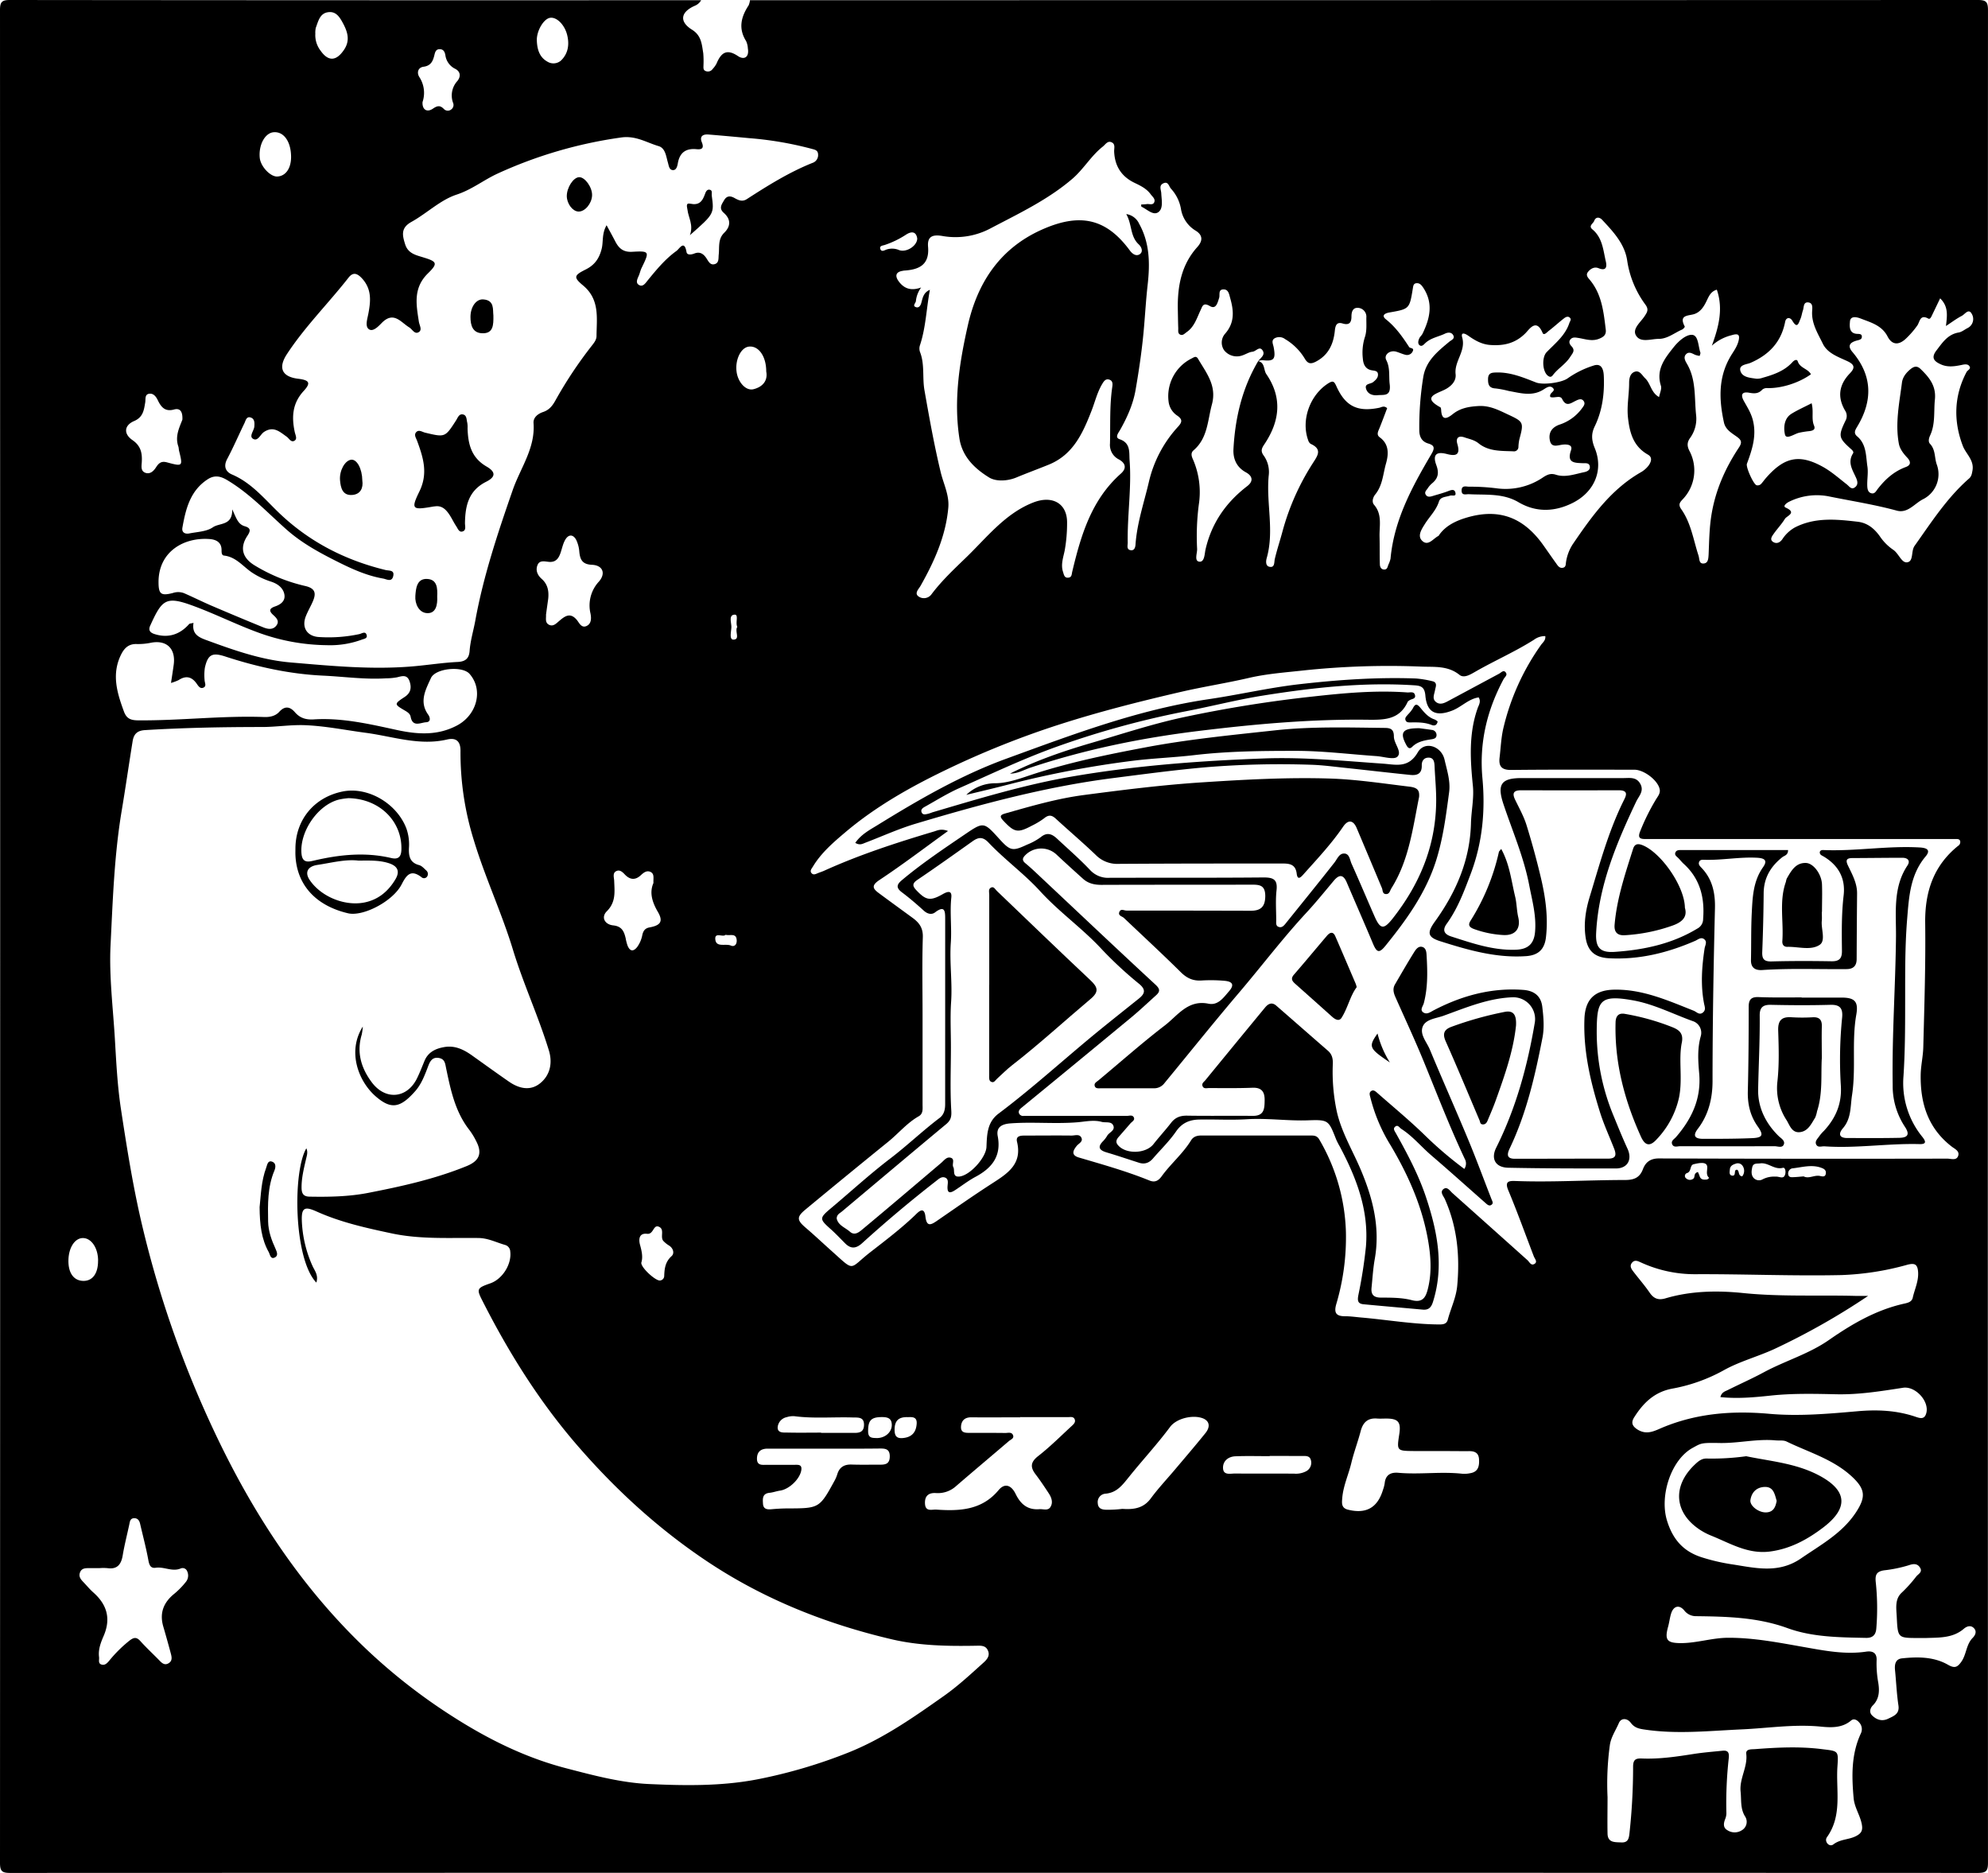 <svg xmlns="http://www.w3.org/2000/svg" viewBox="0 0 896.19 844.19"><title>deathnote</title><g id="Layer_2" data-name="Layer 2"><g id="Layer_1-2" data-name="Layer 1"><path d="M339,1Q615.75,1,892.5.91c3.75,0,4.59.84,4.59,4.59q-.15,417.5,0,835c0,3.75-.84,4.59-4.59,4.59q-443.5-.15-887,0c-3.75,0-4.59-.84-4.59-4.59q.15-417.5,0-835C.91,1.75,1.75.9,5.5.91Q161.25,1.08,317,1a5.8,5.8,0,0,1-2.9,2.52c-6.42,2.84-7.06,7.16-1.21,10.79,4.27,2.66,4.39,6.64,5.05,10.6a43.29,43.29,0,0,1,.1,5.47c0,.94-.24,2.11,1,2.56a2.57,2.57,0,0,0,3.1-.9,11.47,11.47,0,0,0,1.75-2.41c2-4.74,4.41-7,9.7-3.44,2.77,1.86,5.13.53,4.46-3.43a9.21,9.21,0,0,0-.8-3.34c-3.59-5.69-2.26-10.93,1.14-16.1A8.1,8.1,0,0,0,339,1ZM568.1,163.67c3.14.73,2.37,4,3.69,5.89,7.3,10.64,6.05,21.21-.86,31.53-1.16,1.74-1.95,3.08-.27,5.25a12.81,12.81,0,0,1,2.18,9c-1.18,12.34,2.6,24.79-.89,37.09-.4,1.41-.64,3.83,1.61,4,2,.19,1.73-2.06,2-3.43,1-4.31,2.44-8.56,3.56-12.8a110,110,0,0,1,13.51-30.36c2.1-3.33,4.65-6.38-.87-8.87a2.89,2.89,0,0,1-1.11-1.6c-3.34-9.1.79-20.43,9-25.65,2.27-1.43,2.74-.86,3.74,1.36,4.07,9,9.52,11.62,19.25,9.63,1.07-.22,2.14-1.13,3.6.18-1.12,2.93-2.25,6-3.5,9.08-.59,1.43-1.42,2.9.15,4.05,4.31,3.13,4,7.61,2.85,11.74-1.37,4.7-1.5,9.88-4.86,14-.93,1.14-1.76,3.26-.53,4.69,3.75,4.35,2.34,9.46,2.46,14.34.11,4.15,0,8.31.14,12.45,0,1.13.54,2.41,2.06,2.37,1.25,0,1.43-1.17,1.75-2.11a12.71,12.71,0,0,0,1-2.78c1.6-17.55,9.82-32.53,18.5-47.28,1.65-2.81,1.11-3.85-1.53-4.64-2.87-.85-3.91-3-4-5.67A139.86,139.86,0,0,1,642.5,171c1.15-7.45,6.51-11.69,11.77-16.08.91-.76,2.74-1.32,1.68-3.05-.86-1.39-2.53-1.12-3.64-.58-2.95,1.43-6.36,1.89-8.87,4.26-.68.64-1.54,1.71-2.54,1s-.64-2.13-.16-3.18c.35-.74,1.07-1.3,1.42-2,3.36-6.87,5-13.78.34-20.8-.8-1.19-1.63-2.19-3.16-2-1.23.17-1.34,1.21-1.51,2.26-1.52,9.35-1.53,9.34-10.63,10.93-1.91.34-3.75,1.3-1.49,3.1,4.36,3.48,7.46,7.87,10.43,12.45.45.69,2.34.3,1.68,1.81a2.79,2.79,0,0,1-3.28,1.72c-1.44-.34-2.8-1-4.23-1.42-2.86-.82-5.67,1.41-4.47,3.78,1.83,3.62,1.1,7.24,1.54,10.83.7,5.72-2.58,4.72-5.38,5-2.22.23-4.53-.45-5.27-2.89s2-2.06,3.17-3,2.36-2,2.19-3.65c-.16-1.48-1.56-1.46-2.71-1.66-3.07-.52-3.93-2.84-4.12-5.45a23.17,23.17,0,0,1,.9-9.4c1-2.92.66-6,.7-8.92a4,4,0,0,0-3.88-4.4c-2.23-.07-2.83,1.79-2.83,3.89,0,2.57-.84,4.11-4,3.16-2.66-.8-3.26.88-3.5,3.3-.59,5.87-2.82,10.87-8.41,13.83-2.29,1.21-3.72,1.22-5.21-1.4a25.45,25.45,0,0,0-8.79-8.68,4.32,4.32,0,0,0-4.73-.37c-1.64,1-.69,2.62-.42,4.08,1,5.39.11,6.38-5.08,5.78a6.58,6.58,0,0,0-1.94.4c1.21-1.49,3.5-2.89,1.87-5-1.34-1.76-2.87.65-4.43.8s-3.08,1.2-4.66,1.69a7.29,7.29,0,0,1-8.1-2.36,6.08,6.08,0,0,1,.47-7.5c4.32-4.93,3.9-10.27,2.28-15.93-.51-1.78-.74-4-3-4-2.55,0-1.56,2.43-2,3.84-.7,2.09-1.35,5.32-4.15,3.69-3.1-1.81-3.38.07-4.22,1.84-1.7,3.57-2.79,7.51-6.32,9.92-.82.57-1.58,1.5-2.62,1.18-1.45-.44-1.09-1.87-1.13-3-.1-2.83-.13-5.66-.19-8.49-.19-10.32,1.57-20.05,8.78-28.06,2.54-2.82,2.55-5.4-.8-7.43a14,14,0,0,1-6.53-9.57A18,18,0,0,0,528.82,86c-1-1.07-1.23-3.6-3.58-2.41-2,1-.9,2.86-.83,4.46.14,3,1,6.83-1.33,8.49s-5.09-1.32-7.59-2.46c-.14-.06-.09-.54-.15-1a24.76,24.76,0,0,0,2.48-.17c1.22-.19,2.93.67,3.48-1,.46-1.42-.89-2.37-1.66-3.43-1.84-2.54-4.54-3.85-7.24-5.14-5.95-2.85-8.95-7.57-9.23-14.12-.06-1.41.63-3.26-1-4.1-1.93-1-2.88.88-4.14,1.88-5.28,4.16-8.59,10.1-13.69,14.49-11,9.43-23.95,15.55-36.55,22.17a33.69,33.69,0,0,1-21.74,3.67c-4.58-.84-7.18,0-6.77,4.78.71,8.2-4.06,10.35-10.82,10.76-.16,0-.33.07-.49.09-3.65.53-3.52,2.67-1.8,4.93,2.24,2.93,5.27,4.33,10,2.59a12.43,12.43,0,0,0-2.38,6.19c-.18,1-1.73,2.16.15,2.72,1.24.37,2-.79,2.32-2.06.6-2.21,1-4.62,3.84-5.79-1.6,8.64-1.82,17.08-4.51,25.09a4.69,4.69,0,0,0,.06,2.94c2.18,5.55,1,11.46,2,17.19,2.18,12.39,4.38,24.74,7.33,37,1.28,5.3,3.94,10.37,3.42,16C427.27,242.51,422.1,254,415.87,265c-.78,1.38-2.9,3.31-.88,4.75a4.21,4.21,0,0,0,5.85-1c4.51-6,10-11.16,15.35-16.33,9.54-9.16,17.78-20.09,30.62-25.06,8.53-3.3,15.29.46,15.14,9.29A69.29,69.29,0,0,1,480.88,249c-.62,3.1-1.86,6.4-.75,9.7.4,1.2.55,2.82,2.45,2.57,1.56-.21,1.42-1.54,1.69-2.66,3.92-16.42,8.62-32.42,21.93-44.23,2.39-2.11,2.5-4.45-.81-6.35a7.31,7.31,0,0,1-4.1-7.22c.21-8.44-.21-16.89,1-25.28.2-1.34.39-2.87-1.16-3.46-1.8-.68-2.64.71-3.44,2.07-2.21,3.76-3.18,8-4.75,12-3.91,10-8.22,19.64-19.1,24.14-4.91,2-9.91,3.83-14.82,5.87-3.74,1.55-8.92,1.95-12.18,0-6.49-4-12.15-9.33-13.43-17.65-2.67-17.25.06-34.4,3.79-50.89,4.25-18.79,14.08-34.58,33.36-43.19,16.74-7.46,28.76-5.47,39.7,9.42,1.25,1.7,3,2.71,4.53,1.59s.76-3.16-.57-4.4c-3.92-3.66-2.91-8.9-5.6-13.63a7.55,7.55,0,0,1,5.83,4.39c4.81,8.66,4.89,18,3.82,27.49-.69,6.11-1.07,12.25-1.58,18.36-.79,9.73-2.2,19.42-3.86,29-1.1,6.41-3.77,12.39-7,18.08-.78,1.37-2.48,3.39-.19,4.16,5.07,1.71,4.23,6,4.49,9.46.95,12.39-1.06,24.74-.84,37.14,0,1.27-.6,3,1.16,3.38s2.25-1.1,2.35-2.51c.67-9.67,3.81-18.78,6-28.11a55.06,55.06,0,0,1,13.31-25.16c2-2.2,1.56-3.33-.35-4.74a8.84,8.84,0,0,1-4-6.05,19,19,0,0,1,10.36-19.82c1.12-.57,2-1.31,2.88.18,3.69,6.32,8.51,12,6.26,20.49-2,7.33-1.88,15.28-8.34,20.78-1.12,1-1,2.24-.4,3.65a37,37,0,0,1,2.8,20.88,110.42,110.42,0,0,0-.75,19.89c.06,2-1.38,5.45,1,5.73s2.35-3.56,2.79-5.49c2.72-11.9,9.2-21.17,18.75-28.52,3-2.28,2.44-4.63-.57-6.27-4.21-2.3-5.79-6.1-5.59-10.36C557.69,189.39,560.83,175.94,568.1,163.67ZM143.51,579c-10.22-10.61-10.72-50-4.5-60.51.81,1.77.21,3.29-.15,4.9-1,4.34-2.09,8.66-2,13.17.08,2.36.9,3.66,3.55,3.71,8.84.16,17.72,0,26.35-1.67,15.09-2.94,30.13-6.24,44.49-12.09,5.59-2.27,7.23-5.63,4.38-11.15a31.91,31.91,0,0,0-3.1-5.11c-6.4-8.15-8.44-17.94-10.48-27.7-.47-2.25-.54-4.31-3.33-4.79s-3.89,1.36-4.7,3.47c-1.54,4.06-3.07,8.25-5.93,11.49-6.69,7.58-10.82,8.38-17.72,2.44-7.8-6.7-13.08-20.2-5.91-31.55a26.15,26.15,0,0,1-.47,3.57c-2.4,8-.32,15.1,4.53,21.57,6.14,8.2,15.9,7.33,20.39-1.82,1.24-2.54,2.27-5.19,3.34-7.8,1.64-4,5-5.6,8.92-6.27C206,472,210,474,213.7,476.63c5.55,3.95,11.07,7.95,16.68,11.83,4.44,3.06,9.49,4.29,13.91.8,4.66-3.68,5.77-9.29,4.06-14.87-4.71-15.4-11.52-30-16.22-45.47-5.09-16.71-12.58-32.59-17.63-49.33a132.31,132.31,0,0,1-6-40.14c.06-4.26-1.82-6.21-6.06-5.22-12.46,2.91-24.41-1.38-36.46-3-9.17-1.2-18.28-3.09-27.55-3.46-6.44-.25-12.89.81-19.3.82-17.64,0-35.26.32-52.88,1.4-3.64.22-5.07,1.94-5.56,5.06C59,345.53,57.5,356,55.75,366.45c-3.34,20-4,40.24-5,60.41-.69,14,1.1,28.12,1.94,42.17.63,10.62,1.14,21.18,2.74,31.73,2.77,18.21,5.66,36.38,10,54.31a472.71,472.71,0,0,0,32.28,91.49c17.54,37.14,39.75,71,70,99.23a258.6,258.6,0,0,0,36.54,28.33c16.08,10.36,33.11,18.91,51.8,23.77,12.38,3.22,24.82,6.57,37.57,7.14,16.38.74,32.74,1,49.16-2.21a229.88,229.88,0,0,0,40.42-11.93c15.71-6.23,29.48-15.88,43.2-25.56,6.41-4.52,12.13-9.85,17.93-15.07,1.42-1.28,2.93-3,2-5.25-1-2.58-3.29-2.36-5.49-2.32-12.77.23-25.58,0-38-2.92-29.45-6.93-57.22-17.91-82.62-34.75-22.77-15.11-42.61-33.4-60.24-54-16.68-19.54-30.2-41.29-41.79-64.21-2.49-4.91-2.21-5.39,3.74-7.46,5.55-1.94,9.72-8.71,9-14.36a3.18,3.18,0,0,0-2.29-2.94c-4-1.14-7.67-3.08-12-3.14-13.1-.18-26.17.7-39.26-2.1-11.57-2.46-23-5-33.81-9.87-5.26-2.36-6.76-1.7-6.6,4a54.41,54.41,0,0,0,4.85,20.64C142.79,573.68,144.57,575.74,143.51,579ZM105.59,230.49c1.82,3.82,2.55,6.71,5.62,7.6,2.81.81,2.72,2.07,1.22,4.33-3.43,5.18-2.38,9.71,2.9,13.1a76.82,76.82,0,0,0,23.42,9.57c4.57,1.13,4.64,3.53,3.14,7-.94,2.14-2.13,4.16-3,6.31-2.25,5.36.49,9.48,6.18,9.66a66.21,66.21,0,0,0,17.87-1.35c1.14-.28,2.79-1.53,3.29.55.35,1.47-1.32,1.59-2.36,2a41.46,41.46,0,0,1-15.67,2.45A92.5,92.5,0,0,1,117.27,286c-10.17-3.72-19.82-8.62-30-12.29-11.69-4.22-13.4-2.37-18.66,9.23-.93,2.06,0,3.11,1.88,3.73,6,1.95,11.35.42,15.66-4.46.27-.3.9-.27,2-.55-.92,5.62,3.07,6.77,7,8.2,12,4.4,24.09,8.57,36.91,9.65,18.22,1.54,36.36,3.31,54.81,1.76,6.81-.58,13.6-1.67,20.42-2,3.78-.2,5.08-1.88,5.32-5,.35-4.66,1.74-9.1,2.57-13.66,3.68-20.18,10.15-39.51,16.87-58.84,3.44-9.9,10.23-18.83,9.38-30.15-.19-2.57,2-4.22,4.29-5,2.78-.92,4.27-2.84,5.61-5.28a189.75,189.75,0,0,1,16-24.14c1.14-1.48,2.47-2.94,2.49-4.8.06-8.14,1.58-16.49-6.1-22.86-4.43-3.69-4-4.55,1.23-7.17,4-2,6.1-4.92,7.2-9.35.79-3.2,0-6.77,2.21-10.59,1.53,2.83,2.73,5,3.83,7.12,1.6,3.19,3.6,5.08,7.69,4.85,7.89-.44,7.89-.18,4.29,7.23-.51,1-.76,2.19-1.18,3.27-.61,1.52-1.81,3.42,0,4.47s3-1,4-2.2c3.9-4.77,7.82-9.53,12.86-13.15,1.38-1,3.56-5.22,4.56.55.26,1.44,2.28,1.11,3.53.6,2.58-1,4.18.26,5.45,2.18.93,1.42,1.7,3.19,3.72,2.61s1.63-2.76,1.8-4.26c.38-3.41-.44-7,2.46-9.86,3.07-3,3-6.19-.19-9-2.33-2.09-.93-3.8.16-5.69,1.21-2.11,2.89-2,4.67-1s3.5,1.84,5.56.51c9.49-6.12,19.05-12.11,29.59-16.32a3.69,3.69,0,0,0,2.54-3.87c-.08-2-1.66-2.12-3.12-2.54a156.62,156.62,0,0,0-27.94-4.75c-6.11-.58-12.23-1.14-18.35-1.64-2.49-.2-4.1.78-3,3.49s0,3.36-2.34,3.13c-4.78-.48-7.61,1.45-8.47,6.31-.21,1.21-.61,3.06-2.06,3.11-1.85.05-2-1.95-2.4-3.32-.85-2.87-1.12-6.59-4.24-7.5-5.52-1.63-10.32-4.86-17-3.86A199.88,199.88,0,0,0,225,79.25c-6.18,2.89-11.44,7.14-18.26,9.38-7.34,2.42-13.43,8.46-20.4,12.32-4.84,2.7-4.07,6-2.78,10.1s4.82,4.84,8.1,5.85c6.13,1.87,6.88,2.63,2.21,7.18-6.8,6.64-5.32,14.09-4.14,21.79.25,1.62,1.56,3.62.09,4.65-1.94,1.35-3-1.19-4.46-2.07-3.81-2.34-7-7.41-12.34-2-1.48,1.5-3.91,4.14-5.78,2.87s-.74-4.58-.28-7c1.08-5.66,1.6-11.07-2.84-15.91-2.27-2.47-4.11-2.88-6.09-.36-9.12,11.65-19.71,22.13-27.84,34.57-4,6.15-2.12,10.13,5.12,11,5.05.62,5.89,1.83,2.49,5.52-5.16,5.62-5.45,11.79-4,18.57.28,1.27,1.18,2.92,0,3.75-1.67,1.15-2.57-1-3.68-1.74-3.13-2.21-5.93-4.95-10.23-2.09-1.65,1.1-2.75,4.47-5,3-1.77-1.18.56-3.6.68-5.53.1-1.52.18-3.27-1.44-3.93-2.06-.84-2.44,1.2-3,2.43-2.62,5.38-5,10.91-7.79,16.17-1.81,3.37-.68,5.79,2.14,7,8.9,3.79,14.81,11.21,21.48,17.56,13.63,12.95,29.63,21.07,47.7,25.49,1.71.42,4.18-.08,3.51,2.78s-3,1.35-4.56,1.08c-6.77-1.18-13-3.85-19.15-6.89-8.62-4.28-17.07-8.72-24.39-15.2-8.8-7.79-16.85-16.52-27.17-22.53-3-1.72-5.59-1.93-8.38-.11-7.87,5.12-9.88,13.35-11.38,21.78-.41,2.3,1.33,3,3.18,2.6,3.58-.7,7.68-.81,10.51-2.72C99.87,236.45,105.78,238,105.59,230.49Zm322.65,145c-10.72,7.74-20.54,15.21-30.79,22-3.76,2.5-3.22,3.88-.33,6,5.06,3.75,10.16,7.45,15.25,11.17,2.91,2.14,4.68,4.49,4.55,8.64-.37,11.65-.12,23.32-.12,35q0,20.18,0,40.37c0,2,.38,4.17-1.74,5.38-5.28,3-9.11,7.73-13.76,11.49Q382.57,530.71,364,546.09c-4.07,3.38-3.85,4.8.15,8.22s7.89,7.1,11.85,10.63c10.6,9.47,7.38,8,17.43.23,6.83-5.3,13.72-10.54,20-16.55,1.25-1.2,4.08-4.44,4.66.6.52,4.53,2.25,4,5.13,2,8.34-5.75,16.65-11.56,25.16-17.05,6.88-4.43,13.41-8.67,11-18.64-.7-2.94,2.13-2.78,4.1-2.79,6.83,0,13.67-.08,20.5,0,1.54,0,3.65-.87,4.47,1.08.71,1.7-1.26,2.47-2.16,3.58-1.74,2.14-2.57,4.2,1,5.24,10.67,3.15,21.39,6.14,31.72,10.33,2.41,1,4,.26,5.53-1.81,4.08-5.66,9.55-10.19,13.25-16.18,1-1.69,2.6-2.27,4.65-2.26,16.5,0,33,0,49.49,0,1.54,0,2.77.16,3.72,1.81a87.28,87.28,0,0,1,12,41.7,105.86,105.86,0,0,1-4.34,32.45c-1.21,4.17.1,5.53,4.12,5.5,2.31,0,4.63.35,6.94.55,11.57,1,23.06,3,34.7,3.14,1.85,0,3.9.16,4.51-2.16,1.35-5.12,3.76-9.91,4.25-15.32,1.23-13.46,0-26.49-5.57-39-.6-1.36-2.37-3.15-.67-4.5s2.9.72,4.06,1.76q16.92,15.09,33.82,30.23c.93.83,1.6,2.65,3.16,1.72s.17-2.27-.28-3.43c-3.81-9.93-7.41-19.95-11.5-29.76-1.69-4,.22-4.3,3.15-4.19,16.47.62,32.92-.45,49.38-.45,4,0,6.66-.91,8.16-4.87,1.19-3.12,3.32-4.86,7.22-4.85q65,.23,130,.09c1.71,0,4.08,1,4.88-1.21s-1.53-3.17-2.88-4.21c-10.69-8.27-14.22-19.47-14-32.48.09-4.18,1.07-8.24,1.17-12.34.48-18.64,1.09-37.3.86-55.95-.17-14,3.7-25.77,14.78-34.74a2.07,2.07,0,0,0,1-2.14c-.25-1-1.17-1-2-1H747c-1.34,0-2.67,0-4,0-2.77.08-4-.41-2.6-3.72a96.07,96.07,0,0,1,7.1-14.25c.88-1.41,2-2.72,1.57-4.57-.89-4-7.11-8.69-11.38-8.69-18.5,0-37-.1-55.5.11-4.33.05-5.74-1.62-5.27-5.59.52-4.28.68-8.65,1.61-12.83a107.09,107.09,0,0,1,17.05-37.91c.8-1.14,2.18-2.06,1.95-4a8.19,8.19,0,0,0-5.1,1.64c-8.41,5.33-17.54,9.32-26.16,14.24-2.38,1.36-5.33,3.27-7.42,1.59-5.22-4.2-11.28-3.5-17.05-3.72a364.83,364.83,0,0,0-53.3,1.73c-8.23.91-16.52,1.49-24.65,3.38-10.17,2.36-20.5,3.94-30.7,6.31-18.43,4.27-36.77,8.91-54.73,14.69A400.22,400.22,0,0,0,427.16,348c-16.12,7.77-31.51,16.49-45.14,28-5.38,4.56-10.88,9.25-14.62,15.46-.56.94-1.64,2-.55,3.1.83.86,1.86.27,2.78-.11s1.89-.66,2.79-1.07c15.92-7.21,32.48-12.6,49.19-17.59C423.29,375.35,424.93,374.21,428.24,375.45Zm346.59-244c-2.78.81-3.61,3.07-4.6,5.1-1.19,2.46-2.61,4.74-5.24,5.77s-7.54.15-4.59,5.72c.11.2-.66,1.13-1.18,1.36-3.5,1.51-6.64,4.23-10.58,4.21-3.5,0-8.22,1.89-10.23-1.55-1.77-3,2.07-5.91,3.84-8.62,1.16-1.76,2.07-3,.43-5.24a44.23,44.23,0,0,1-8.24-19.93c-1.1-7.45-6.29-13-11.3-18.34-1.11-1.18-2.82-1.52-3.59.54-.44,1.18-2.7,2.2-.79,3.78,4.56,3.78,4.86,9.35,6.06,14.48.56,2.39.19,4.45-3.34,3-1.87-.73-3.63.26-4.8,1.84-.84,1.15-.18,2.17.64,3.12,5.67,6.54,6.49,14.69,7.47,22.78.25,2.14-.79,3.17-2.79,4-3.4,1.47-6.53.17-9.75-.31-1.19-.18-2.36-.39-3.27.56-1.06,1.09-.5,2.3.29,3.13,1.92,2,.61,3.13-.59,5-2.06,3.17-5.31,5-7.56,7.88-.49.64-1,1.3-2,.77-2.89-1.51-3.35-8.41-1-10.89,3.87-4,8.42-7.54,10.26-13.17.25-.77,1-1.5.33-2.25-.85-1-2-.43-2.7.13-2.36,1.82-4.55,3.86-6.92,5.68-.79.6-2.2,2.31-2.8.88-2.8-6.65-5.93-1.63-7.67.14-4.56,4.62-9.82,5.79-15.92,5.34-3.85-.28-6.92-2.07-9.94-4.2-1.19-.83-3.49-2-2.67.92,1.68,6.08-3.64,10.56-3,16.43.37,3.28-2.2,5.72-5.27,7.16-4,1.88-9.67,3.39-1.6,7.78.29.16.34.91.37,1.39.3,4.94,2.86,3.56,5.2,1.7,3.45-2.76,7.29-3.4,11.6-3.66,5-.29,9,1.78,13.18,3.75,7.14,3.32,7.35,3.54,5.28,11.21a19.85,19.85,0,0,0-.43,3.45,2,2,0,0,1-2.31,2c-5.44-.23-11.07.11-15.66-3.6-1.92-1.55-4.21-1.94-6.38-2.69-2.63-.91-4,.25-3.18,3,1.39,4.79-.42,5.63-4.75,4.5-4.8-1.26-6.46.37-4.74,5,1.32,3.57.84,6-2,8.3a10.09,10.09,0,0,0-1.94,2.27c-.54.78-1.47,1.57-.89,2.65.69,1.29,1.89,1.11,3.07.75,2.38-.73,4.8-1.35,7.11-2.24,1.4-.54,2.86-1.05,3.26.7.45,2-1.53,1-2.43,1.35-1.84.62-4.31.45-5,2.68-1.25,3.94-4.21,6.71-6.31,10.06-1.48,2.36-3.49,5.33-1.32,7.53,2.71,2.73,5-.88,7.31-2.07.27-.13.42-.5.62-.77,3-4.06,7.53-6.13,12-7.48,14.48-4.36,25.5-.36,34.39,11.86,2.15,3,4.19,6,6.32,8.94.68,1,1.44,2,2.8,1.76,1.56-.26,1.31-1.66,1.51-2.77a20.19,20.19,0,0,1,3-7.84c8.47-12.42,17.14-24.62,30.57-32.37a11.68,11.68,0,0,0,3.73-3.25c1-1.48,1.8-3.53-.41-4.78-6.59-3.73-8.25-9.84-9-16.81-.54-5.23.53-10.29.53-15.43,0-2.11.43-4.33,2.46-5.08,2.32-.85,3.37,1.59,4.75,2.9,2.51,2.35,2.64,6.49,6.29,8.48.35-1.88,1.27-3.69.84-5.06-2.34-7.33,1.72-12.37,5.78-17.47,2.19-2.75,5.58-5.68,8.23-5.52,2.91.17,2.76,5.1,3.77,8,.12.36-.17.86-.31,1.5a11.27,11.27,0,0,1-2-.47c-1.36-.59-2.79-1.65-4.12-.32s-.41,3,.28,4.18c4.34,7.24,3.38,15.41,4.22,23.25a14.69,14.69,0,0,1-2.74,10.39c-1.42,2-1.36,3.76-.15,6a18.79,18.79,0,0,1-3.06,21.51c-1.39,1.47-2.23,2.43-.72,4.58,4.39,6.23,5.45,13.81,7.76,20.87.5,1.51.1,3.82,2.43,3.56,2-.21,2-2.38,2.12-4,.26-6.09.31-12.1,1.34-18.25,1.87-11.1,6.26-20.85,12.32-30,1.54-2.33,1.12-3.38-.87-4.82-2.39-1.73-5.17-3.23-5.88-6.49-2.19-10.11-2.64-20,2.8-29.48,1.26-2.21,2.91-4.22,3.67-6.86,1.09-3.76-.49-3.74-3.13-2.95a20.63,20.63,0,0,0-8.79,4.69C775.66,148.37,777.87,140.18,774.83,131.4ZM78,308.73c.49-3.29.88-5.71,1.21-8.15,1-7.18-3.05-11.28-10.09-10a29.05,29.05,0,0,1-6.42.62c-3.43-.17-5.52,1.47-7.06,4.46-4.58,8.94-2,17.44,1.16,26,1.16,3.12,3,3.9,6.31,3.93,19,.17,37.87-2.18,56.84-1.5,2.63.1,5.14-.44,6.85-2.34,2.66-2.94,5-2.22,7.12.25,2.31,2.65,5.08,3.37,8.45,3.16,12.75-.8,25,2.07,37.38,4.76,9.24,2,18.35,2.69,27.26-2.06s11.92-16,5.57-23.23c-3.25-3.69-15.38-2.57-17.41,1.92-2.36,5.21-5.43,10.59-1.24,16.45.88,1.22,1.35,3.32-.9,3.44-2.46.13-6.09,2.42-7-2.47-.25-1.37-1.41-2.1-2.62-2.81-4.87-2.85-4.88-2.95,0-6.17,2.69-1.8,3.09-4.12,2.15-6.95-1.08-3.23-3.34-2.42-5.72-1.84a28.79,28.79,0,0,1-4.93.45c-9.48.6-18.88-.77-28.32-1.21-15-.7-29.59-3.9-43.83-8.53-6-2-8.12-1.24-9.5,5a23.49,23.49,0,0,0-.13,5.44c0,1.25,1.08,2.86-.6,3.53-1.52.61-2.34-1-3.08-2-2.26-3.09-4.87-3.49-8-1.44A21.92,21.92,0,0,1,78,308.73ZM875.53,135.38l-3.46,7.19c-.43.89-1,2.44-1.87,1.94-3.82-2.12-3.82,1.55-5,3.16a39.75,39.75,0,0,1-5.24,6c-3.27,3-6.21,2.63-8.13-1.09-2.61-5.06-7.55-6.31-12.1-8.09-1.42-.55-4.63-1.52-4.86,1.33-.14,1.88-.56,5.42,3.25,5.57,1.08.05,2.17,0,2.11,1.36,0,1.17-1.19,1.37-2.19,1.63-3,.8-4.58,2.26-2,5.24,9,10.66,9.14,21.89,2.12,33.56-.9,1.5-1.8,2.93-.06,4.39,4.28,3.61,3.92,8.86,4.64,13.63.43,2.89-.2,5.93-.06,8.88.06,1.21.3,2.83,1.93,3.18,1.4.3,2-.92,2.68-1.84,3.39-4.4,7.34-8,12.72-10,2.47-.88,2.3-2.52.69-4.23s-3.33-3.82-3.79-6.32c-1.71-9.28.24-18.41,1.41-27.56.33-2.52,2-4.54,4-6.14,1.48-1.16,2.83-1.46,4.39.06,3.91,3.78,7.09,7.61,6.45,13.76-.56,5.42.27,11-2.15,16.18-.56,1.23-1,2.85,0,3.84,2.49,2.68,1.91,6.22,3,9.27a12.62,12.62,0,0,1-6.13,15.61c-3.88,1.91-6.92,6.54-11.92,5.17-10.2-2.78-20.63-4.37-31-6.49A28.1,28.1,0,0,0,807.55,227c-1.07.49-3.18,2-1.66,2.7,5.24,2.35.5,3.69-.35,5.08-1.46,2.38-3.44,4.45-5.06,6.75-.82,1.17-2,2.74,0,3.79,1.45.75,2.84.11,3.87-1.31a16.17,16.17,0,0,1,5.72-5.38c9.11-4.65,18.65-3.67,28.22-2.57,4.42.51,7.49,3,10.05,6.57a22.69,22.69,0,0,0,5.91,6c2.61,1.65,3.81,6.05,6.37,5.73,3.06-.38,1.68-5,3.39-7.42,7.55-10.63,14.61-21.65,24.54-30.34,1.15-1,1.28-2.16,1.53-3.49.92-4.78-2.93-7.56-4.34-11.25-4.21-11-4.06-22.45,1.7-33.27.49-.92,2.28-1.44,1.16-2.79-.79-.94-2.21-.65-3.33-.41-3.13.66-6.3,1.14-9.31-.2-2.78-1.24-4.85-2.74-2.11-6.31s5.1-7.28,10.06-8.11c1.39-.24,2.65-1.32,4-2a4.54,4.54,0,0,0,1.81-6.49c-1.39-2.46-3.07.3-4.43,1-2.29,1.17-4.37,2.76-7.14,4.57C878.69,143.13,879.33,139.11,875.53,135.38ZM776.47,630.62c.56-2.26,2.16-2.6,3.43-3.23,5.36-2.67,10.84-5.1,16.11-7.94,9.63-5.19,20.27-8.23,29.39-14.57,10.25-7.13,21-13.41,33.41-16.27,1.77-.41,3.9-.69,4.37-2.8.85-3.84,2.69-7.4,2.41-11.6-.25-3.79-1.86-4-4.86-3.24A126.21,126.21,0,0,1,831,575.62c-21.91.47-43.85-.49-65.78-.39a58.21,58.21,0,0,1-24.5-5.26c-1.4-.63-2.84-1.42-4.09.07s-.29,2.85.63,4.05c2.42,3.17,5.07,6.18,7.32,9.46,1.89,2.76,4,3.5,7.2,2.54,11.41-3.38,23.35-3.55,34.83-2.38,17.16,1.76,34.25.84,51.36,1.31,1.69,0,3.38,0,5.07,0a315.2,315.2,0,0,1-42.22,23.91c-7.56,3.48-15.8,5.63-22.91,9.63a75.65,75.65,0,0,1-23.3,8.27c-8,1.55-12.95,6.49-17,12.88-1.5,2.36-1,4,1.67,5.64,4.22,2.5,7.66.41,11.28-1.09,15.43-6.38,31.48-7.58,47.93-6.11,13.29,1.18,26.59,0,39.8-1.16,9-.8,17.72-.39,26.27,2.53,2.09.71,3.92,1.19,4.71-1.64,1.5-5.4-4.94-12.33-10.48-11.47-10,1.55-20,3.17-30.21,2.93-9.81-.22-19.64-.45-29.46.6C791.77,630.72,784.32,631.42,776.47,630.62Zm40.79-461c-5.6,4-13.49,6.39-19.62,6.21a3.27,3.27,0,0,0-2.28.68c-1.7,1.9-3.61,1.84-5.9,1.42-3.22-.6-4,.85-2.44,3.67,1.43,2.6,3,5,3.89,8,2.11,7.25-.06,13.76-2.49,20.34-.56,1.52,3,9.33,4.35,9.68a2.16,2.16,0,0,0,2.22-.79c.67-.74,1.23-1.57,1.89-2.33,8.31-9.57,15.07-11.09,25.72-5.21,3.88,2.14,7.28,5.18,10.81,7.92,1.16.9,2.08,2.59,3.73,1.33s1.08-3,.35-4.56c-1.57-3.42-3.76-6.75-1.24-10.71.45-.71-.3-1.45-1-2.05-5.49-4.94-5.71-5.79-2.44-12.6a4.37,4.37,0,0,0-.12-4.63c-3.6-6.11-2.76-11.7,2.13-16.78,2.21-2.3,2.46-3.84-1.07-5.49-4.11-1.93-9-3.54-11.1-7.87-2.2-4.53-5.09-9-4.84-14.46.06-1.45.54-3.86-1.65-4.16-2.37-.33-2,2.17-2.5,3.6-.45,1.25-.58,2.63-1.12,3.83-.76,1.68-1.33,4.76-3.63.83-1.07-1.81-2.87-1.51-3.25.44-1.78,9.16-7.26,14.89-15.65,18.54-1.59.69-5.28.8-4.55,3.54.81,3,4.35,3.17,7.13,3.59a7.22,7.22,0,0,0,2.92-.42c5-1.41,9.84-3.08,13.47-7.08.72-.79,2-1.53,2.38-.26C812.37,166.83,815.9,167.07,817.26,169.57ZM725.59,810.91c0,5.5-.11,11,0,16.49.11,4.13,3.29,3.8,6.17,3.94s3.43-1.45,3.7-4a273.65,273.65,0,0,0,1.65-30.13c0-3.46,1.42-3.8,4.16-3.69,7.83.3,15.53-.86,23.24-2.07,4.25-.66,8.56-1,12.83-1.43,2.46-.27,3.14.71,2.91,3.19a184.86,184.86,0,0,0-1.1,24.34,7.19,7.19,0,0,1-.4,2.93c-.82,2-1.28,4.09.83,5.33a6,6,0,0,0,6.62,0,4.4,4.4,0,0,0,1.38-6.2c-2.19-3.52-1.61-7.33-2-11.11-.63-6,3.26-11.12,2.54-17.1-.26-2.23,2.28-2,3.84-2.1,10.11-.77,20.19-1.29,30.33,0,7.32.91,7.43.57,6.94,7.78-.75,10.73,2.33,22-4.74,31.91-1.33,1.87,1,4.69,2.92,3.23,3.14-2.4,6.87-2.07,10.08-3.68,2.79-1.39,3.3-2.87,2.61-5.91-.87-3.87-3.2-7.16-3.57-11.23-.9-10-1.1-19.79,3.24-29.15a4.43,4.43,0,0,0-.83-5.08c-.94-1.11-2.38-1.78-3.53-.8-4.1,3.49-9.12,3.22-13.72,2.77-12-1.18-23.8.72-35.68,1.25-14.74.66-29.44,2.3-44.2,0-2.45-.37-4.22-.92-5.77-3s-4.31-2.3-5.35.15c-1.41,3.31-3.56,6.33-4.07,10A128.66,128.66,0,0,0,725.59,810.91ZM869.2,739.2h-3.49c-9.29,0-9.28,0-9.75-9.56-.19-3.82-.92-7.95,2.22-10.85a60.93,60.93,0,0,0,6.55-7.28c1-1.24,3-2,1.71-4.06s-3.28-1.65-5-1.06a60.61,60.61,0,0,1-11.19,2.31c-3.39.53-4.12,2-3.74,5.43a110.21,110.21,0,0,1,.23,20.87c-.22,2.77-1.64,4.2-4.53,4.15-12-.24-24.22-.31-35.43-4.38-13.53-4.92-27.28-5.23-41.21-5.41a6.6,6.6,0,0,1-5.46-2.66c-2.29-2.66-4.81-1.9-5.87,1.5-.59,1.9-.8,3.91-1.33,5.83-1.68,6.11-.52,7.43,5.68,7.48,7.2,0,14.11-2.37,21.2-2.41,11.74-.07,23.26,2.23,34.8,4.26,9.08,1.6,18.19,3.37,27.51,2,2.93-.45,5,.47,4.78,4a47.87,47.87,0,0,0,.74,9.91c.59,3.62.56,7.32-2.41,10.28-1.3,1.3-1.73,3.17-.39,4.51,2,2,4.51,2.86,7.29,1.51,2.51-1.22,5.2-2.1,4.61-6-.79-5.25-1-10.58-1.53-15.86-.27-2.6.19-5,3.09-5.33,7.14-.76,14.42-.77,20.81,2.9,3.08,1.77,4.3,1,6-1.39,2.33-3.3,2.13-7.73,5.09-10.73,1.22-1.23,2-2.95.54-4.43s-3.26-.77-4.55.34C881.24,739.28,875.17,739,869.2,739.2Zm-92.65-87.88c-8.73-.16-8.62,0-12.49,2.13-9.84,5.29-15.12,21.66-11.65,32.88,2.63,8.51,7.42,14,16.07,16.63a88.83,88.83,0,0,0,12.58,2.94c10.69,1.59,21.32,4.57,31.71-2.55,9-6.2,18.68-11.37,24.9-20.93,4.43-6.81,4.11-10.34-1.82-15.88-8.47-7.92-19.48-11-29.56-15.9-1.39-.68-3.25-.36-4.9-.51C793.06,649.36,784.85,651.4,776.55,651.32ZM45.73,707.71v0H41.24c-1.69,0-3.46-.06-4.23,1.86s.29,3.18,1.49,4.43c1.5,1.56,2.87,3.25,4.49,4.68,6.14,5.44,8,11.74,4.67,19.53-1.3,3-2.55,6.17-2.09,9.62.16,1.22-.59,2.9,1.22,3.37,1.46.37,2.42-.66,3.33-1.73a59.21,59.21,0,0,1,9.16-9.09c2-1.55,3.22-1.67,4.93.24,2.56,2.84,5.36,5.46,8.05,8.18,1.28,1.3,2.58,3,4.62,1.8s1.35-3.21.88-5q-1.55-5.77-3.23-11.52c-1.82-6.19.15-11,5.09-14.93a35.87,35.87,0,0,0,5.14-5.31,4.52,4.52,0,0,0,.52-4.74,2.18,2.18,0,0,0-2.93-1.23c-3.83,1.59-7.45-.89-11.23-.33-2.3.34-2.9-1.18-3.31-3.31-1-5.53-2.47-11-3.73-16.47-.33-1.42-1-2.53-2.6-2.56-1.78,0-2,1.36-2.26,2.72-1,4.7-2.21,9.36-3,14.09-.7,4.14-2.53,6.37-7,5.69A22.57,22.57,0,0,0,45.73,707.71Zm415.13-68.08v.1c-7.32,0-14.65.08-22,0-2.93-.05-4.49,1.38-4.71,4-.28,3.3,2.31,3,4.49,3,5.16,0,10.32,0,15.48.06,1.25,0,2.9-.58,3.49,1.06.51,1.43-1.06,1.89-1.88,2.59-7.91,6.77-15.9,13.46-23.79,20.27a12.19,12.19,0,0,1-9.12,3.16c-3.14-.19-5.07,1.14-4.93,4.68.16,3.92,3.09,2.64,5.15,2.78,10.44.72,20.44.29,28-8.74,3-3.61,5.92-2,7.7,1.65,2.2,4.54,5.32,7.33,10.72,6.9,1.76-.14,3.89.85,5-1,1.25-2,.48-4.24-.75-6.11-1.91-2.92-3.84-5.82-5.95-8.59-2.5-3.27-2.3-5.55,1.21-8.28,5.33-4.16,10.15-9,15.13-13.58.82-.75,1.83-1.69,1.26-3s-1.94-.93-3.07-.93ZM72.38,262.82c-.06,5.89,1,6.78,6.49,5.36a7.44,7.44,0,0,1,4.91.05C87.87,270,91.85,272,96,273.8q11.68,5,23.46,9.82c2,.82,4.37,1.37,6-.7s0-3.58-1.57-5c-2-1.9-1.29-2.89,1.15-3.72,2.88-1,5-2.91,3.81-6.34-1-2.68-3.47-4.08-6-4.87a34.58,34.58,0,0,1-7.66-3.58c-4.42-2.69-7.55-7.45-13.28-8.09-1.15-.12-1.11-1.49-1.12-2.49,0-3.45-2.38-4.7-5.21-4.94C84.09,242.93,72.63,249.28,72.38,262.82Zm577,392.11c-3.65,0-7.3,0-11,0-7.83-.07-7.83-.08-6.67-7.64.83-5.43-.48-7-5.92-7-1.33,0-2.67.09-4,0-4.22-.36-6.43,1.65-7.48,5.64-1.26,4.82-3.05,9.51-4.21,14.35-1.28,5.34-3.68,10.4-4.11,15.93-.16,2.09-.49,4.38,2.55,5.14,8.18,2.05,13.37-.82,15.82-8.93a15.9,15.9,0,0,0,.76-2.9c.36-3.84,2.72-5.1,6.19-4.78,9.61.86,19.26-.65,28.88.44a13.09,13.09,0,0,0,3.46-.25c3.71-.59,4.2-3.31,4-6.36s-2.2-3.66-4.87-3.59C658.34,655,653.83,654.93,649.34,654.93ZM373,653.85h-3l-23,0c-3,0-4.79,1.3-4.85,4.42-.06,3.44,2.55,2.85,4.63,2.87,4.16,0,8.32,0,12.49,0,1.46,0,3.2-.18,2.89,2.25-.51,4-5.38,8.75-9.58,9.38-1.64.24-3.22.85-4.86,1-3.16.37-3,2.66-2.86,4.83.12,2.54,1.84,2.75,3.89,2.56,2.32-.21,4.66-.35,7-.36,14.54-.05,14.54,0,21.51-12.74a15.39,15.39,0,0,0,1.13-2.76c1-3.19,3.2-4.39,6.46-4.28,4,.14,8,.05,12,.06,2.58,0,5.11.15,5.17-3.63s-2.37-3.67-5-3.65C388.93,653.9,380.94,653.85,373,653.85ZM506.86,681c5.92.44,9.86-.67,12.89-4.8,3.24-4.39,7-8.39,10.55-12.58,4.71-5.58,9.47-11.12,14.05-16.81,2.39-3,1.69-5.62-1.43-6.71-4.5-1.57-11.69.12-14.56,4-5.75,7.73-12.3,14.79-18.32,22.27-3,3.68-5.52,7.36-10.84,7.79a3.77,3.77,0,0,0-3.42,4.24c.13,2.85,2.47,3,4.35,3A53.32,53.32,0,0,0,506.86,681ZM247.05,278c.12,1.44-.53,3.41,1.18,4.41,2,1.15,3.42-.48,4.79-1.64,2.58-2.19,5-4,8-.35,1,1.25,2,3.67,4.27,2.66s2.24-3.56,1.8-5.71A15.81,15.81,0,0,1,270.94,263c3.15-3.65,1.71-7.31-3.17-7.52-4.29-.19-5.34-2.26-5.7-5.82a15,15,0,0,0-1.35-5.3c-1.3-2.56-3.38-2.81-4.92-.29-1.1,1.8-1.49,4-2.21,6.07-.89,2.55-2.2,4.35-5.4,4-1.69-.16-4-.8-4.91,1.33-1.06,2.39-.11,4.65,1.76,6.3,2.83,2.48,3.36,5.59,3,9.05C247.72,273.17,247.38,275.47,247.05,278ZM83.13,190.06c.18-3.6-1-5.34-3.78-4.57-4.06,1.12-5.85-1.15-7.31-4.2-.77-1.6-1.89-3.07-3.66-2.93-2.32.18-1.75,2.34-2,3.92-.58,3.4-.92,6.67-5,8.4-4.49,1.93-4.89,5.74-.75,8.6,3.82,2.63,4.42,5.88,4.2,9.88-.09,1.78-.6,4,1.56,4.83s3.8-.78,4.88-2.48c1.21-1.89,2.41-2.88,4.88-2.21,7.17,1.94,7.22,1.83,5.49-5.18-.16-.64-.12-1.34-.34-2C79.69,197.49,81.88,193.38,83.13,190.06ZM295.49,398.89c-.13-2.14.55-4.12-1.37-5-1.74-.77-3.1.37-4.39,1.56-2.35,2.17-4.7,2.09-7-.23-1-1.07-2.27-2.4-3.83-1.75-2,.82-1.18,2.92-1.12,4.42.18,4.92.87,9.59-3.34,13.78-2.62,2.61-1,5.93,2.92,6.34s4.88,2.76,5.6,5.8a21,21,0,0,0,.87,3.36c1.1,2.62,2.63,2.74,4.37.52a13.69,13.69,0,0,0,2.29-5.46c.4-1.66,1.13-2.92,3.18-3.3,5.06-.92,6.31-2.72,3.81-7S293.55,403.27,295.49,398.89Zm-104.1-352c-.22,3.35,1.92,4.88,4.67,3,2.06-1.41,3.29-1.58,5,.19a2.44,2.44,0,0,0,3.22.2,2.5,2.5,0,0,0,.83-3.13,9.67,9.67,0,0,1,2-9.75c1.61-2,1.41-4.25-1-5.47a8,8,0,0,1-4.43-6.18c-.25-1.3-.73-2.61-2.46-2.67s-2.14,1.2-2.46,2.55c-.64,2.68-1.5,4.91-4.9,5.36-2.54.34-3.14,2.68-1.93,4.62A13,13,0,0,1,191.39,46.91Zm381.9,610.24v.11c-5.17,0-10.34-.15-15.49.06-3.17.13-5.65,2.12-5.55,5.28.1,3.46,3.38,2.46,5.52,2.48,8.83.1,17.66,0,26.49.06a9.94,9.94,0,0,0,5.31-1,4.33,4.33,0,0,0,2.3-5.05c-.52-2.14-2.42-1.91-4.09-1.91ZM371.05,646.63v.12c4.65,0,9.29,0,13.93,0,2.46,0,5.29.25,5.42-3.45.14-3.86-2.68-3.43-5.18-3.5-8.77-.26-17.56.57-26.32-.59a9.92,9.92,0,0,0-3.42.47,5.09,5.09,0,0,0-4,4.54c-.09,2.75,2.75,2.34,4.61,2.39C361.1,646.72,366.08,646.63,371.05,646.63Zm-228-630.34a11.49,11.49,0,0,0,2.36,7.44c3.45,4.93,7,4.8,10.45-.18,3-4.26,1.81-8.16-.32-12.14-1.45-2.71-3.13-5.5-6.68-5-3.79.49-4.46,4.07-5.58,7A10.26,10.26,0,0,0,143.07,16.29ZM290,570.06c-.1,2.31,6.57,8.31,8.47,8a2.07,2.07,0,0,0,1.87-2.05c.11-3.36.49-6.4,3.33-8.94,1.32-1.18.84-3.43-1.05-4.7a12.25,12.25,0,0,1-2.71-2.17c-1.48-1.83.69-5.08-1.85-6.31-2.72-1.32-2.41,3.49-5.44,3.13-3.8-.45-3.84,2.73-3.14,5.15C290.26,565,290.8,567.64,290,570.06ZM242.91,18.94c.11,4,1.07,7.71,4.79,9.77a5.17,5.17,0,0,0,6.1-.51c3.1-3,3.8-6.87,2.91-11-1-4.88-4.74-8.73-7.81-8.26C246.05,9.35,242.88,14.66,242.91,18.94ZM132.13,71.72c0-6.93-3.26-11.6-7.87-11.21-3.92.34-6.83,5.73-6.25,11.57.39,3.87,4.79,8.54,7.9,8.39C129.67,80.29,132.11,76.85,132.13,71.72Zm-87,497.41c0-5.6-2.9-10-6.61-10.19s-6.65,4.11-6.76,10c-.11,5.72,2.38,9.2,6.65,9.3S45.16,574.81,45.11,569.13ZM346.33,168.32c0-6.92-3.53-11.68-7.83-11.18-3.63.43-6.3,6-5.52,11.45.65,4.66,4.2,8.6,7.6,7.75C344.72,175.31,347.13,172.5,346.33,168.32Zm49.94,480.77c3.78-.06,6.68-2.71,6.66-5.93s-2.2-3.57-4.75-3.53c-4.67.07-5.95,1.6-5.92,6.48C392.27,649.23,394.25,649,396.27,649.09Zm405-117.84c1.82-.18,3.78,1.48,4.43-1.18.3-1.18,0-3.06-1.09-2.79-3.84,1-6.6-2.51-10.21-2-1.43.18-3.14-.25-3.58,1.76-.34,1.62-.58,3.35.57,4.74a3.31,3.31,0,0,0,4.1.69A11.22,11.22,0,0,1,801.31,531.25ZM410.19,639.66c-4.26-.17-6,1.68-6,5.68,0,2.72.86,4,3.71,3.74,3.95-.34,5.94-2.48,6.24-6.33C414.43,639.41,412.1,639.59,410.19,639.66Zm4.21-531.24c-.51-3.47-2.86-3.16-5-1.78a41.53,41.53,0,0,1-9.69,4.7c-.79.25-2.36.34-2,1.65.49,1.63,1.75.81,2.83.4a8,8,0,0,1,5.73.26C409.62,114.82,414.37,111.66,414.4,108.42ZM814,531.14c2.35,1.24,4.89-.78,7.46-.17,1.29.3,2.39.43,2.55-1.26.14-1.4-.83-2-2-2.42-4.43-1.66-8.81-.21-13.19.24a2.36,2.36,0,0,0-1.79,2.66c.21,1.56,1.65,1.33,2.78,1.28C811.06,531.42,812.38,531.27,814,531.14Zm-47.67-2c.3.73.58,1.3.77,1.89.53,1.67,1.88,1.65,3.21,1.52.4,0,.76-.47,1.13-.72-2.25-1.76.1-5-1.51-6.25-1.12-.91-3.73-.35-5.55.09s-.85,3.38-3.05,4a1.36,1.36,0,0,0-.23,2.42,2.45,2.45,0,0,0,3.17.07C765.19,531.51,764.21,529.81,766.28,529.17ZM328,422.25c-1.17,1.26-5-1.4-4.62,2.1.37,3.75,4.61,1.73,7,2.75,1.68.72,2.78-.62,2.63-2.49C332.69,421.31,330.08,422.79,328,422.25Zm5.31-138.76c-1-1.86.7-5.6-1.2-5.54-2.87.09-1.44,3.64-1.5,5.65s-1.07,5.68,1,5.6C334.71,289.07,332,285.42,333.28,283.49Zm453,247.62a4,4,0,0,0,.14-4.76,2.57,2.57,0,0,0-3.11-.92c-1.33.4-2.49,1-2.61,2.6-.09,1.09-.47,2.64,1.14,2.77,1.33.11,1-1.39,1.27-2.26.07-.2.45-.31.67-.45C785.26,528.52,784.2,530.8,786.23,531.11Z" transform="translate(-0.91 -0.91)"/><path d="M134.09,383.32c.07-12.94,8.47-23.08,21.29-25.66,11.35-2.29,24.41,5.32,28.73,16.67a21.7,21.7,0,0,1,1.15,8.84c-.15,3.62.42,6.57,4.59,7.67,1.18.31,2.19,1.46,3.16,2.36a2.1,2.1,0,0,1,.49,2.72,1.68,1.68,0,0,1-2.62.33c-4.75-3.61-6.72-1-8.9,3.25-3.92,7.67-17.4,14.64-24.18,13.05-14.62-3.44-23.14-12.85-23.71-26.24C134.05,385.32,134.09,384.32,134.09,383.32Zm24-22.66a29.82,29.82,0,0,0-4.46.66C144,363.8,135.84,376,136.84,385.83c.46,4.43,3.55,3.43,5.91,2.89,11.45-2.64,22.89-3.81,34.51-1.08,3,.7,4.51-.3,4.6-3.82C182.21,371.34,172.35,361,158.08,360.66Zm4.41,28.15c-5.86-.71-12.2,1-18.57,1.95-4.44.69-5.61,3.42-3.53,6.61,5,7.58,15.8,12.12,24.84,10.3,6.24-1.25,10.72-5.08,13.89-10.37,2.24-3.73,1-6.1-3.1-7.38C171.8,388.6,167.49,388.78,162.49,388.81Z" transform="translate(-0.91 -0.91)"/><path d="M117.94,545c.58-5.23.69-11.72,3-17.85.46-1.25.67-3.44,2.77-2.6,1.62.64,1.54,2.44.92,3.93-3.13,7.41-3,15.23-2.85,23,.08,4.41,1.58,8.46,3.39,12.41.64,1.41,1.28,3.14-.54,3.88s-2-1.43-2.52-2.41C118.74,559.4,118,552.84,117.94,545Z" transform="translate(-0.91 -0.91)"/><path d="M197.43,229.09c-.5.06-1,.09-1.49.18-9.11,1.6-9.9,1.21-6-6.77,4.07-8.26,1.75-15.39-1-22.9-.46-1.23-1.44-2.58-.53-3.75,1.19-1.53,2.8-.25,4.13.07,9,2.14,9,2.18,13.94-5.48.79-1.22,1.32-3.09,3.12-2.73s1.58,2.34,1.95,3.72a10.84,10.84,0,0,1,.14,2.49c.2,7.07,1.63,13.27,8.58,17.28,4.2,2.44,4.12,4.67-.16,6.83-8,4-9.47,10.86-9.59,18.67,0,1.37.7,3.37-1.28,3.8-1.48.32-2-1.47-2.74-2.53-1.19-1.81-2.07-3.81-3.32-5.56C201.81,230.49,200.12,228.86,197.43,229.09Z" transform="translate(-0.91 -0.91)"/><path d="M256.42,89.29c0-3.84,2.93-8.4,5.54-8.52s6,4.56,5.86,8.23-3.25,7.41-6.2,7.26C259,96.12,256.45,92.71,256.42,89.29Z" transform="translate(-0.91 -0.91)"/><path d="M223.33,143.12c.06,4.24,0,8.16-5,8C214,151,213,147.6,213,143.78c0-4.48,2.51-8.13,5.73-7.92C223.92,136.21,223,140.42,223.33,143.12Z" transform="translate(-0.91 -0.91)"/><path d="M311.92,106.91c1.7-4.65-.69-7.89-1.09-11.42-.13-1.17-1-3.26,1.26-2.77,3.89.85,5.44-1,6.57-4.19.33-.91.83-2.49,2.32-2.08,1.21.33.67,1.68.79,2.6C322.88,97.28,322.87,97.28,311.92,106.91Z" transform="translate(-0.91 -0.91)"/><path d="M164.25,217.54c.46,3.19-.73,6.16-4.54,6.46-4.37.34-5.24-3.17-5.52-6.67-.34-4.28,2.19-8.86,5-9.21C161.77,207.81,164.17,212.09,164.25,217.54Z" transform="translate(-0.91 -0.91)"/><path d="M198,269.8c.19,3.56-.48,7.6-4.47,7.47-3.75-.11-5.65-4.19-5.38-7.79.23-3.22.6-7.84,5.27-7.63S198.16,266.17,198,269.8Z" transform="translate(-0.91 -0.91)"/><path d="M386.47,380.81c2.71-3.91,6.59-5.88,10.18-8.1,18.68-11.52,37.66-22.51,58.35-30,29.64-10.81,59.17-22,90.66-26.64,13.63-2,27.1-5.16,40.76-6.74,17.49-2,35.09-3.25,52.74-2.61a46.53,46.53,0,0,1,7.35,1.2c2.64.54,1.55,2.66,1.32,4-.34,2-1.48,4,.52,5.48s4.16.15,6-.84c7.47-4,14.9-8,22.37-12,.9-.47,2-1.93,3-.53.88,1.16-.43,2-1,3-7.44,13.93-11,28.49-9.54,44.55,1.36,14.59.06,29.07-5.25,43.13-3,7.93-5.89,15.74-10.89,22.64-2,2.77-1.08,4.64,2,5.63,9.51,3.05,18.94,6.36,29.17,6,5.41-.19,8.21-2.52,8.7-8,.65-7.23-1.28-14.12-2.64-21.14-2.44-12.66-7.57-24.39-11.61-36.5-2.94-8.83-1.07-11.72,8.09-11.73q23,0,46,0c2.77,0,5.77-.62,7.56,2.51,1.91,3.35-.61,5.56-1.86,8.21-8.91,18.81-16.93,37.94-18,59.11-.33,6.73,1.88,9,8.61,8.49,13-.91,25.62-3.58,37-10.48a4.84,4.84,0,0,0,2.62-4.33c.76-9.59-1.36-18.16-8.78-24.88-.86-.78-1.57-1.73-2.39-2.55s-1.76-1.33-1.36-2.44c.48-1.36,1.87-1.19,3-1.19,5,0,10,0,15,0h32.82c0,2.36-1.68,2.47-2.61,3.22-5.24,4.17-8.33,9.32-8.39,16.22q-.11,13.23-.64,26.46c-.13,3.25.86,4.38,4.23,4.29,9-.24,18-.22,27-.07,3.5.06,4.74-1.27,4.7-4.68-.1-8.32-.22-16.64.76-25,.91-7.7-2.33-13.56-9-17.54-.8-.48-1.92-.79-1.73-2.11.31-.78,1-.82,1.66-.8,14.46.59,28.85-2,43.32-1.17,3,.16,5.23,1,2.75,4-7,8.25-7.55,18.29-8.36,28.17-1.08,13.12-.87,26.3-.91,39.46,0,10.48-.07,21-.75,31.44a38.39,38.39,0,0,0,8.5,27.38c1.48,1.87,2.08,3.34-1.22,3.26-14.3-.39-28.54,2-42.86,1-1.27-.09-2.94.68-3.71-.71-.87-1.59.64-2.76,1.43-4a17.37,17.37,0,0,1,2-2.26c5.41-5.86,8.2-12.39,7.6-20.73a188.57,188.57,0,0,1,.61-30.42c.36-4-.91-5.77-5.24-5.66-9,.25-18,.2-27,0-3.73-.06-5,1.44-4.92,5.05.1,11.07-.5,22.13-.71,33.18-.15,7.92,3.34,15.15,9.24,20.91,1.09,1.06,3.13,2.14,2.27,3.94-.74,1.54-2.73.64-4.16.65q-21.25.06-42.49,0c-1.26,0-2.92.7-3.6-.86s.9-2.32,1.73-3.28c7.09-8.22,11.41-17.26,10.44-28.6-.48-5.53-.9-11.23.71-16.86a5.54,5.54,0,0,0-3.73-6.83c-8.89-3.2-17.4-7.62-26.79-9.31-15.19-2.72-16.31.22-16.39,14.15A98.41,98.41,0,0,0,728.37,504c2,4.91,4,9.83,6.22,14.67s.1,8.89-5.26,8.9c-16.17,0-32.33,0-48.49-.33-5.76-.11-8-4-5.39-9.15,8.84-17.7,14-36.52,17.29-55.93a9.83,9.83,0,0,0-10-11.75c-11,.43-21,4.68-31.13,8.34-3.31,1.21-8.08,1.49-9.38,5s1.85,6.85,3.23,10.16c5.67,13.63,11.69,27.12,17.36,40.76,3.7,8.88,7,17.92,10.52,26.89.29.75.87,1.58.06,2.28-1,.85-1.86.16-2.61-.51-8.24-7.26-16.4-14.6-24.73-21.74-4.54-3.9-8.35-8.61-13.44-11.86-.87-.56-1.6-2.14-2.89-.88-.89.86-.11,1.84.37,2.7,5.19,9.29,10.23,18.74,13.6,28.8,5.16,15.41,8.31,31.16,3.18,47.4-.79,2.5-2,3.67-4.6,3.44-8.91-.81-17.83-1.57-26.73-2.42-2.82-.27-2.69-2-2.25-4.32a214.54,214.54,0,0,0,3.37-21.63c1.37-16.36-4.27-31-11.79-45.16a32.41,32.41,0,0,1-1.6-3.1c-3.43-8.67-3.43-9-12.42-8.7-9.31.37-18.54-1.06-27.86-.48-7.09.44-14.24,0-21.36.14-4.35.06-7.84,1.43-10.56,5.36-3,4.36-6.89,8.11-10.37,12.14-1.69,2-3.72,2.77-6.24,2-4.9-1.56-9.77-3.23-14.71-4.69-3.37-1-4.2-2.46-1.51-5.15a12.26,12.26,0,0,0,1.79-2.38c.91-1.52,3.52-2.31,2.82-4.37-.78-2.3-3.49-1.36-5.3-1.86-3.55-1-7.34-.13-10.84.17-10.12.84-20.23-.25-30.32.51-3.68.28-6.51,1.6-5.72,5.72,1.72,9-2.55,14.38-10,18.36-3.21,1.72-6.14,4-9.2,6-2.29,1.5-3.66,1.51-3.41-1.87.09-1.36.59-3.28-1.32-3.85-1.57-.46-2.81.82-4,1.73q-17.1,13.32-33.15,27.87c-2.77,2.52-5.13,2.72-7.75.06-2-2-3.95-4.07-6.06-6-5.45-4.86-5.77-5.17-.3-9.76,8.9-7.46,17.46-15.33,26.72-22.4,7.64-5.83,14.62-12.53,22.31-18.35,2-1.54,2.47-3.77,2.47-6.24Q427,456.73,427,415c0-3.32-.14-6.22-4.57-2.85-1.47,1.12-3.37.75-5-.72-3.2-2.9-6.48-5.74-9.94-8.33-2.66-2-2.43-3.44-.05-5.44,9.05-7.6,18.86-14.16,28.6-20.78,8.31-5.64,8.42-5.49,15.3,2.08,5,5.5,6,5.74,12.61,2.64a27.66,27.66,0,0,0,6.1-3.34c2.91-2.42,5.14-1.45,7.44.71,5,4.67,10.14,9.12,14.81,14.06a11,11,0,0,0,8.82,3.53c23.15-.07,46.31.05,69.47-.16,4.46,0,6.31,1,5.78,5.79-.49,4.45-.15,9-.14,13.49,0,1.13-.28,2.52,1.08,3s2.2-.36,3-1.32c7.39-9.19,14.83-18.34,22.12-27.61,1.33-1.68,2.17-4.24,4.51-4.13s2.49,2.89,3.26,4.6c3.54,7.87,6.88,15.82,10.35,23.71,2.65,6,4.19,6.07,8.35.75,11.93-15.24,19.07-32.12,19.43-51.8.11-5.64-.48-11.14-.72-16.71-.08-1.95-.42-3.89-2.92-3.77-2,.09-2.9,1.65-2.85,3.48.12,3.72-2,4.63-5.12,4.31-9.88-1-19.75-2.17-29.62-3.21-5.1-.54-10.21-1.24-15.32-1.38a411.68,411.68,0,0,0-46.87,1.1c-14.18,1.23-28.3,3.14-42.42,4.94-30.3,3.88-59.59,11.8-88.72,20.51-7.79,2.32-15.25,5.74-22.86,8.64C389.65,381.29,388.44,382,386.47,380.81Zm281-65.56c-4.56.68-7.72,4.3-11.86,5.92-7.36,2.87-11.47.95-12.14-6.75-.33-3.76-1.88-4.43-4.89-4.62-22.88-1.49-45.51,1-68,4.57-11.75,1.85-23.32,4.86-35,7.11a399.71,399.71,0,0,0-57.65,15.76c-15.13,5.35-29.71,12.31-44.42,18.83-5.31,2.35-10.29,5.46-15.37,8.3-.95.53-2.31,1.21-1.78,2.63s1.92.91,3,.69a19.19,19.19,0,0,0,1.89-.65c20.63-6.07,41.16-12.35,62.47-16.05,28.86-5,57.9-7.16,87.06-8.23,17.89-.65,35.72,1.1,53.55,2.35,5.83.41,11.48,2.21,15.72-5.11,3.08-5.32,10.66-2.84,12.06,3.3,1.1,4.84,2.74,9.67,2.06,14.73-1.38,10.32-2.69,20.65-5.84,30.67-4.59,14.6-13.3,26.69-22.75,38.37-2.93,3.62-4,3.34-5.85-1.12-3.83-9.14-7.83-18.22-11.72-27.34-1.56-3.66-3.43-3.58-5.82-.74-4.16,4.94-8.23,10-12.61,14.7-10.59,11.46-20,23.9-30.11,35.77-11.38,13.38-22.38,27.13-33.57,40.7a5.8,5.8,0,0,1-4.71,2.39c-8,0-16,0-24,0-1.11,0-2.58.27-2.83-1.29-.18-1.09.94-1.62,1.71-2.26,10-8.3,19.69-16.92,30-24.82,5.76-4.44,10.36-11.64,19.59-9.76,4.37.89,6.76-2.69,9.31-5.62,2.79-3.22,1.07-4.41-2-4.69a70.62,70.62,0,0,0-10.49-.14c-3.78.22-6.55-1.05-9.27-3.75-8.39-8.3-17.07-16.31-25.63-24.44-.88-.83-2.86-1-2-2.86.67-1.42,2.07-.47,3.15-.47q28,0,56,.08c4.45,0,6.52-1.72,6.56-6.6,0-5.06-2.67-5.17-6.37-5.16-22.49.07-45,0-67.49.09-3.19,0-5.93-.63-8.28-2.72-3.95-3.55-7.89-7.12-11.77-10.75a10.09,10.09,0,0,0-14.18,0c-1.16,1.16-1.83,2.25-.08,3.7,2.8,2.32,5.42,4.87,8.08,7.36,16.84,15.81,33.62,31.7,50.59,47.38,2.07,1.92,2.17,3.08.32,4.76-3.82,3.45-7.57,7-11.53,10.27Q486,480.06,461.35,500.25c-.83.68-1.47,1.43-1.05,2.53a2,2,0,0,0,2.07,1.1c1.83,0,3.66,0,5.49,0,13.67,0,27.33,0,41,0,1.08,0,2.54-.62,3.17.66s-.87,1.94-1.57,2.77q-2.58,3-5.22,6c-1,1.1-1.52,2.28-.49,3.57,3.46,4.39,12.66,4.15,16.15-.28,2.56-3.27,5.4-6.32,7.94-9.61,1.92-2.48,4.22-3.28,7.32-3.22,9.83.16,19.67,0,29.5.09,5.16.05,5.3-3.2,5.35-7s-1.3-5.84-5.54-5.67c-6.49.25-13,.16-19.49.14-1.07,0-2.5.51-3-1-.4-1.15.7-1.8,1.29-2.52q13.41-16.39,26.89-32.73c1.42-1.73,3.09-2.64,5.11-.88,7.77,6.76,15.5,13.55,23.27,20.3,1.8,1.56,2.27,3.45,2.21,5.78a85.64,85.64,0,0,0,1.82,21.76c2.19,9.52,7.32,17.78,11,26.64,5.35,12.77,8.55,25.77,6.08,39.73-.76,4.25-1,8.58-1.45,12.89-.3,3.08.9,4.47,4.26,4.48,4.63,0,9.42,0,13.82,1.13,4.67,1.23,6.2-.94,7.16-4.49,1.77-6.54,1.61-13.3.66-19.85-2.38-16.34-8.88-31.22-17.25-45.35a75.53,75.53,0,0,1-9.13-21.46c-.25-1.06-.86-2.42.44-3.16,1-.57,1.88.26,2.63.91,7,6.16,14.18,12.09,20.87,18.54a173.55,173.55,0,0,0,18.37,15.73,4.35,4.35,0,0,0,.16-4.61c-6.6-14-12.16-28.39-18-42.7-4.12-10.16-8.77-20.1-13.22-30.12-.85-1.91-1.33-3.8-.21-5.73,2.84-4.86,5.64-9.75,8.63-14.53.74-1.18,1.81-2.76,3.5-2.42,2,.43,2.06,2.59,2.14,4.09.42,7.14.57,14.31-1.27,21.32-.37,1.39-1.85,2.95-.32,4.09,1.72,1.27,3.42-.21,5-1,12.62-6.56,26-10.16,40.25-9.08,4.35.33,7.85,2.36,8.48,7.57.58,4.83,1,9.67,0,14.41-3.3,16.94-7.18,33.74-14.68,49.45-1.19,2.49-1.56,4.67,2.27,4.67,14,0,28-.06,42-.05,3.35,0,4-1.33,2.86-4.37-2.16-5.53-4.66-10.89-6.45-16.61-4.29-13.71-7.53-27.48-7-42,.31-8.67,4.5-13,13.35-13.18,12.87-.26,24.3,4.9,35.89,9.48,1.32.53,2.49,2.08,4.07.9s.9-2.68.61-4.16c-1.59-8.26-1-16.51.24-24.74.21-1.43,1.32-3-.13-4.19s-2.81.14-4.14.72c-12.35,5.36-25.11,8.54-38.71,7.84-6.15-.31-9.57-2.95-10.57-8.95-1.06-6.36-.09-12.66,1.74-18.66,4.44-14.6,8.41-29.39,15.21-43.19,1.06-2.15,2.75-4.93-2.09-4.92q-22,.06-44,0c-3.41,0-4.15,1.28-2.7,4.28,1.8,3.74,3.87,7.42,5.1,11.35q3.69,11.88,6.55,24c2.05,8.74,3.28,17.6,2.23,26.66-.62,5.35-3.38,8-8.68,8.45-13.55,1-26.31-2.69-39-6.71-5.74-1.83-6-3.87-2.27-9,9.48-13.2,15.72-27.58,16.15-44.12.14-5.63,1.42-11.32.87-16.85-1.21-12-1.94-23.86,2.29-35.46C667.8,318.3,668.5,316.91,667.5,315.25ZM378.09,550.1c.64,3.13,3.85,4.09,6,6s4.22.07,5.72-1.18c11.85-9.86,23.59-19.86,35.35-29.83,1.26-1.07,2.42-2.8,4.16-2.4,2.34.54.58,2.94,1.35,4.28s-.61,4.62,2.8,4.23c4.77-.55,11.95-8.54,12.14-13.37.23-5.59.3-11.13,5.47-15,15.81-11.88,30.37-25.29,45.69-37.76,5.79-4.71,11.64-9.34,17.45-14,2.63-2.11,3.54-3.92.24-6.68a175.16,175.16,0,0,1-16.79-15.54c-8.68-9.42-19.21-16.77-27.89-26.28-7.11-7.79-15.9-14.15-23.23-21.88-2.58-2.72-4.55-2.49-7.21-.6-8.25,5.86-16.49,11.73-24.88,17.4-2.44,1.65-2.18,2.87-.45,4.68,4.31,4.53,6.21,5,12,1.69,2.45-1.38,4.07-1.44,3.75,1.59-.71,6.81.25,13.6-.23,20.4-.61,8.88.74,17.75.14,26.67-.46,6.79-.08,13.64-.09,20.46,0,9.46-.41,18.94.16,28.36.18,2.94-.18,4.48-2.31,6.26-15.7,13.05-31.3,26.21-46.94,39.33C379.59,547.74,378.16,548.2,378.09,550.1Zm435-99.63v.08c6,0,12,0,18,0s7.68,1.84,6.63,7.76c-2.11,12-.07,24.15-1.91,36.21-.81,5.26-.3,10.51-4.12,14.93-1.92,2.23-2,4.4,2,4.4,7.83,0,15.66.08,23.49-.09,3.94-.09,4.67-1.68,2.45-5a33.32,33.32,0,0,1-5.5-18.79c-.35-22.32,1.27-44.58,1.49-66.88.1-10.69-1.46-22.15,5.16-32.06,1.45-2.17.13-3.5-2.27-3.5-7.5,0-15,.11-22.49.13-2.59,0-3.25.84-2.07,3.32,1.91,4,4.18,8,4.13,12.66q-.13,14.73-.19,29.48c0,3-1.36,4.56-4.55,4.59-12.66.12-25.32-.43-38,.42-3,.2-5.17-.88-5.09-4.51.15-6.93,0-13.87.33-20.78.37-7.26.57-14.61,5.07-21,2.28-3.21.67-4.16-2.79-4.33-7.83-.4-15.56,1.15-23.37.94-1,0-2.14-.23-2.61.93s.35,1.92,1,2.61c5,5.13,6.3,11.5,6.13,18.34-.64,26-1.08,51.92-1.09,77.89,0,7.69-1.79,15.16-6.63,21.47-2.66,3.48-.88,4.51,2.36,4.52,7.31,0,14.63,0,21.93-.3,4.89-.18,5.52-1.32,2.75-5.23-3.45-4.86-4.65-10.1-4.5-16,.32-12.65.39-25.3.39-38,0-3.22,1.1-4.45,4.36-4.36C800.07,450.59,806.57,450.47,813.06,450.47Z" transform="translate(-0.91 -0.91)"/><path d="M640.64,360.09c-2.85,14.13-4.57,28.6-12.49,41.2-.69,1.1-.83,2.74-2.56,2.59-1.54-.13-1.29-1.69-1.71-2.7q-5.68-13.56-11.4-27.09c-1.52-3.55-3.83-3.88-6.07-.6-5.26,7.72-11.62,14.48-17.8,21.4-1.19,1.34-2.75,3.05-3.14-.18-.5-4.2-3.17-4.59-6.34-4.59-24.66,0-49.32,0-74,.16a13.53,13.53,0,0,1-10.23-4c-5.88-5.63-12.1-10.9-18.09-16.41-1.81-1.67-3.24-1.74-5.17-.16a33.82,33.82,0,0,1-5.55,3.35c-6.43,3.43-7.91,3.06-12.92-2.29-1.87-2-1.23-2.61,1-3.24,11.68-3.32,23.39-6.72,35.41-8.29,17.55-2.3,35.1-4.52,52.85-5.68,19.26-1.26,38.47-2.33,57.71-1.75,12,.36,24,2.2,36,3.65C640.05,355.89,640.86,357.21,640.64,360.09Z" transform="translate(-0.91 -0.91)"/><path d="M759.1,470.72c-1.62,7.73.47,16.48-1.31,25a39.64,39.64,0,0,1-10,18.66c-3,3.34-5.23,3.07-7.13-1.12-7.43-16.37-11.95-33.4-11.45-51.56.09-3.14,1.6-4.33,4.38-3.78A106.4,106.4,0,0,1,755.09,464C757.65,465.1,759.89,466.54,759.1,470.72Z" transform="translate(-0.91 -0.91)"/><path d="M684.33,463.12c-1.19,11.5-5.14,22.62-9.12,33.72-1.11,3.1-2.43,6.12-3.7,9.16-.39.95-1,1.79-2.19,1.71s-1.1-1-1.42-1.79c-5.06-11.9-10-23.83-15.27-35.66-1.52-3.43-.75-5.32,2.62-6.55a157.14,157.14,0,0,1,24-6.72C683.75,456.11,684.52,459.16,684.33,463.12Z" transform="translate(-0.91 -0.91)"/><path d="M760.46,410.07c1.26,4.2-1.33,6.54-5.69,8.06a77.6,77.6,0,0,1-21.39,4.31c-4,.24-4.82-2.13-4.61-4.71,1-11.83,4.79-23,8.34-34.24.7-2.21,2.13-2.49,4.3-1.61C749.75,385.27,760.35,400.39,760.46,410.07Z" transform="translate(-0.91 -0.91)"/><path d="M822.18,477.88c-.45,7.47.5,15.85-2.15,23.92a12.84,12.84,0,0,1-.84,2.86c-1.75,2.78-3.22,6.21-7,6.55-3.51.32-4.47-3.08-5.87-5.37a26.41,26.41,0,0,1-4.15-17.49c.84-7.56.6-15.29.35-22.93-.15-4.69,1.64-6.33,6.13-6a79.07,79.07,0,0,0,9.49,0c3-.13,4.15,1.19,4.05,4.16C822.07,468.09,822.18,472.59,822.18,477.88Z" transform="translate(-0.91 -0.91)"/><path d="M822.18,411.92c0,1.33.11,2.66,0,4-.39,3.73,1.9,9-1,10.88-4,2.64-9.64.74-14.57.88-1.69,0-2.33-1.14-2.22-2.65.64-8.87-1.53-17.92,1.6-26.65a8.44,8.44,0,0,1,.37-1.44c2-3.47,4-7.22,8.65-7.07,3.46.11,7.07,5.11,7.25,9.62.16,4.15,0,8.3,0,12.45Z" transform="translate(-0.91 -0.91)"/><path d="M677.65,383.54c3.8,6.87,4.56,14.35,6.29,21.51.73,3,.68,6.19,1.4,9.29,1.24,5.33-1.55,8.41-7,8a45.87,45.87,0,0,1-13-2.71c-2.13-.79-2.69-1.84-1.55-3.66a97.88,97.88,0,0,0,12.81-31C676.65,384.61,677.1,384.27,677.65,383.54Z" transform="translate(-0.91 -0.91)"/><path d="M699.8,179.86c-.73-2,2.6-2.49,1.22-4s-3.12-.1-4.46.72c-5.09,3.12-10.31,1.47-15.51.55a44.54,44.54,0,0,0-5.84-1.13c-2.93-.13-3.53-1.6-3.49-4.21,0-3,1.92-2.94,4-3,6.31-.11,12,2.32,17.67,4.52,3.16,1.22,11.64.08,14.29-1.92a42.34,42.34,0,0,1,11.5-5.67c3.71-1.31,4.59,1.7,4.72,4.55.36,7.9-.61,15.62-4.09,22.82-1.62,3.33-1.47,6.15,0,9.76,4.07,9.81,0,19.82-10.06,24.8-8.07,4-16.39,4.27-24.3-.38-7.07-4.16-14.76-3.19-22.33-3.61-1.33-.07-3.34.77-3.32-1.7s2.1-1.68,3.39-1.68a94,94,0,0,1,12.41.73,30,30,0,0,0,20.88-4.91c1.92-1.26,3.49-2,5.89-1.2,4.3,1.34,8.54-.32,12.73-1.18,1.22-.25,2.78-.91,2.49-2.62s-2-1.37-3.25-1.42c-3.72-.15-7.18-.13-5.22-5.8.87-2.48-1.58-2.75-3.57-2.58-2.33.2-5.33,1.75-6-2.1-.6-3.36,1-5.68,4.33-6.88a20.39,20.39,0,0,0,10-7.11c.77-1.08,1.91-2.21.93-3.56s-2.43-.64-3.61-.07c-2.22,1.07-4.24,2.86-6.07-.82C704.2,178.89,701.7,180.51,699.8,179.86Z" transform="translate(-0.91 -0.91)"/><path d="M817.59,182.66c1,3.79-.19,7,1.08,10.05.78,1.86-.51,2.29-2,2.51a39.69,39.69,0,0,0-4.9.78c-2.17.61-5.64,3.14-6.19.78-.65-2.75-.59-7.14,2.86-9.33C811.23,185.71,814.24,184.4,817.59,182.66Z" transform="translate(-0.91 -0.91)"/><path d="M788.11,657.27c10.17,2.14,21.66,3.07,31.79,8.13C833.13,672,835,680,823.05,689.21c-7,5.36-14.79,9.76-24.12,11-10,1.33-18-3.67-26.48-7.09a29.59,29.59,0,0,1-4.89-2.49c-11.92-7.63-13-19.88-2.52-29.7,1.45-1.37,3-2.68,5.2-2.62A112.89,112.89,0,0,0,788.11,657.27Zm13.72,20.11c-.89-3-1.38-6.5-5.61-6.26-3.54.2-5.71,2.47-6.22,5.91-.37,2.55,3.64,5.63,7,5.56S801.33,680.2,801.83,677.38Z" transform="translate(-0.91 -0.91)"/><path d="M456.23,349.59c11.76-5.92,24.13-10.16,36.7-13.83,13.71-4,27.31-8.51,41.24-11.52a578.84,578.84,0,0,1,58.94-9.43c14-1.55,28.08-2.83,42.22-1.8,1.2.09,3-.59,3.44,1.14.51,1.91-1.58,1.7-2.52,2.44-.27.21-.63.38-.75.65-3.82,8.37-10.94,8.15-18.72,8.07-25.28-.29-50.43,2-75.52,5.06-25.76,3.15-51.05,8.3-75.69,16.49C462.49,347.88,459.65,349.64,456.23,349.59Z" transform="translate(-0.91 -0.91)"/><path d="M436.52,359.17a18.8,18.8,0,0,1,13.11-5.23c5.93-.05,11.94-2.44,17.74-4.31,16.3-5.25,33-8.67,49.8-11.84,19.39-3.67,39-5.57,58.59-7.7,16.43-1.79,32.83-1.27,49.26-1.09,2.72,0,4.26.55,4.25,3.83s3.83,6.91,1.6,9.12c-1.54,1.53-6.16,0-9.4-.24-12.06-.83-24.12-2.35-36.18-2.37-15.32,0-30.65.11-46,1.92-9.18,1.08-18.45,1.4-27.69,2.55a444.89,444.89,0,0,0-56,10.68C449.29,356.13,442.89,357.62,436.52,359.17Z" transform="translate(-0.91 -0.91)"/><path d="M612.51,445.85c-3,4-4,9.39-6.84,13.83-1.13,1.74-2.94.68-4.28-.53q-8.31-7.45-16.66-14.87c-1.46-1.3-2-2.38-.46-4.14,5-5.75,9.85-11.63,14.8-17.43,1.28-1.49,2.75-2.19,3.8.21,3.11,7.14,6.15,14.3,9.22,21.46A13.86,13.86,0,0,1,612.51,445.85Z" transform="translate(-0.91 -0.91)"/><path d="M640.79,329.14c.93.13,3.22.41,5.52.76a2.29,2.29,0,0,1,2.19,2.29c0,1.48-1.11,1.76-2.36,1.95-3.1.48-6.2,1-8.59,3.37-1.15,1.16-1.93.55-2.63-.73C631.81,331.1,633,329.07,640.79,329.14Z" transform="translate(-0.91 -0.91)"/><path d="M649,326.1c-.37,1.91-1.6,2-2.69,1.58-3-1.2-6.13-1.21-9.27-1.16-1,0-2.08.13-2.51-1s.49-1.81,1.09-2.57a16.37,16.37,0,0,0,2.16-2.68c1.05-2.17,1.86-2.28,3.44-.35,1.75,2.14,3.56,4.34,6.39,5.26A5.44,5.44,0,0,1,649,326.1Z" transform="translate(-0.91 -0.91)"/><path d="M621.9,466.74a45.32,45.32,0,0,0,5.57,13.05C618.05,473.42,617.68,472.76,621.9,466.74Z" transform="translate(-0.91 -0.91)"/><path d="M446.86,444.68q0-20.21,0-40.42c0-1.11-.49-2.54.67-3.22,1.39-.82,2,.72,2.78,1.45,14,13.42,28,26.93,42.16,40.23,3.35,3.16,4,5.19,0,8.51-11.81,9.94-23.17,20.39-35.37,29.86-2.36,1.83-4.47,4-6.69,6-.72.65-1.29,1.85-2.38,1.53-1.42-.4-1.19-1.84-1.2-3q0-9.24,0-18.47V444.68Z" transform="translate(-0.91 -0.91)"/></g></g></svg>